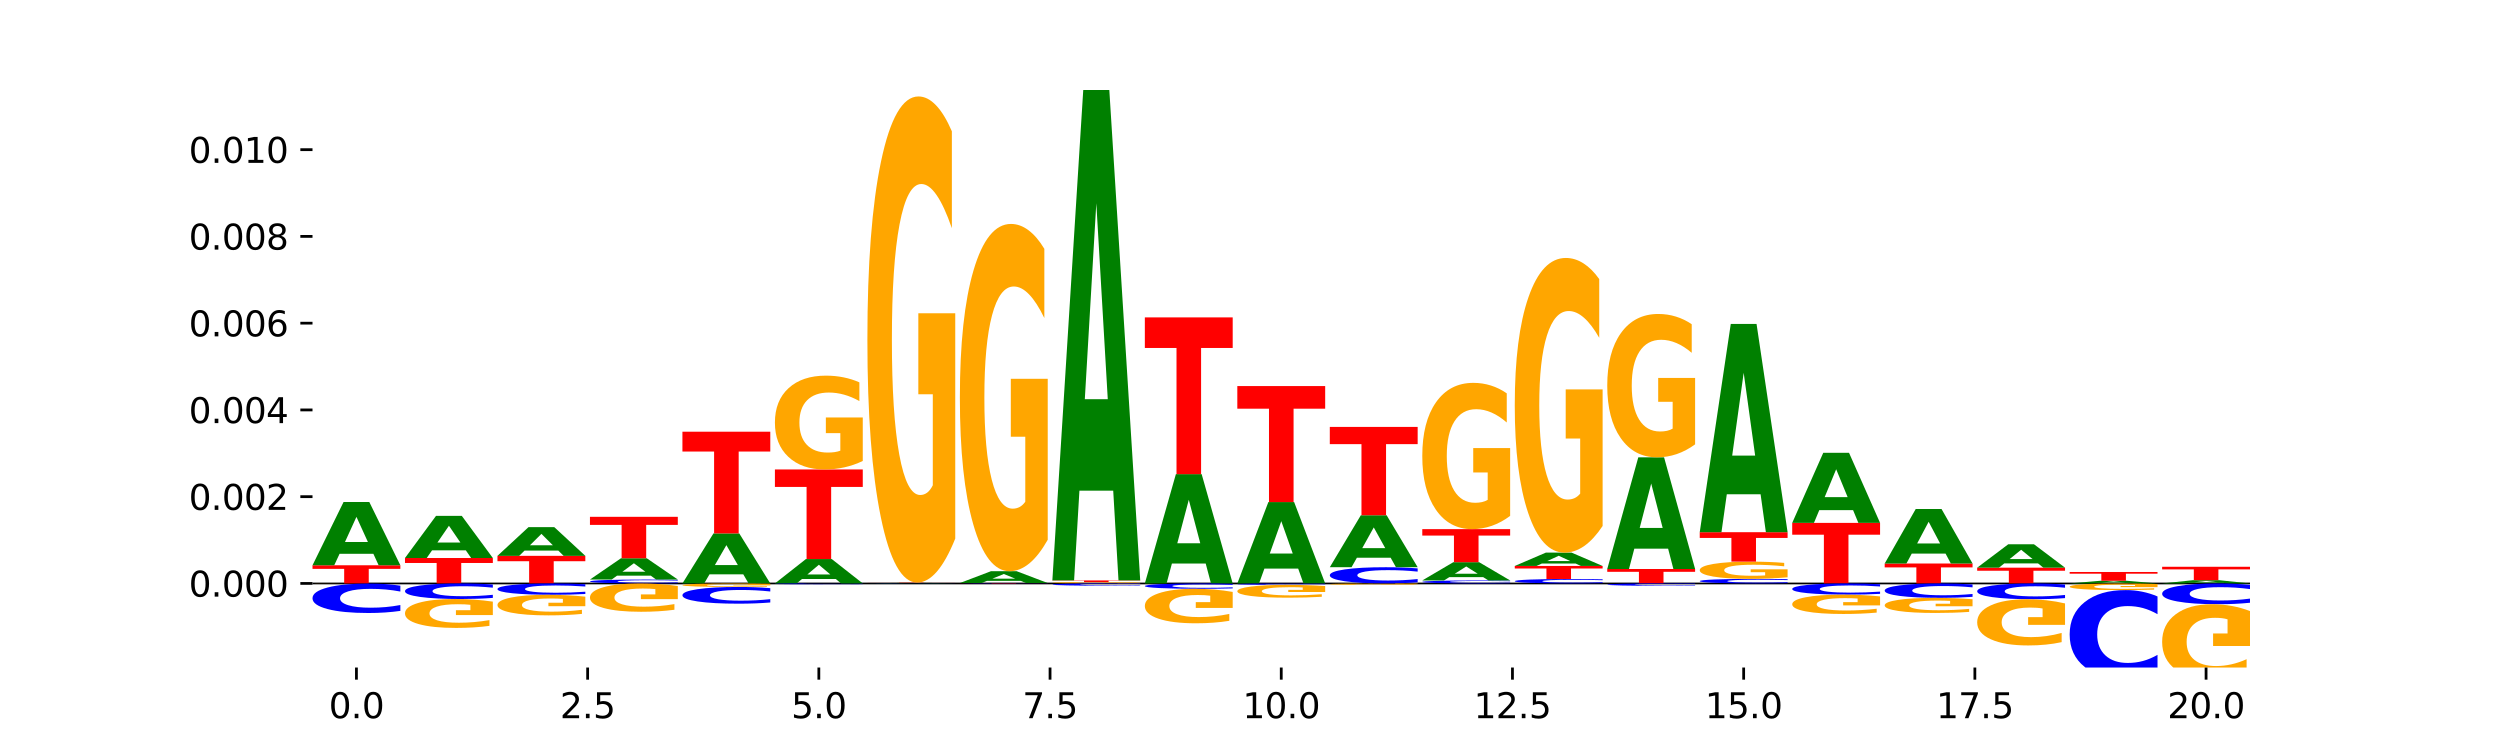 <?xml version="1.0" encoding="utf-8" standalone="no"?>
<!DOCTYPE svg PUBLIC "-//W3C//DTD SVG 1.1//EN"
  "http://www.w3.org/Graphics/SVG/1.1/DTD/svg11.dtd">
<svg xmlns:xlink="http://www.w3.org/1999/xlink" width="720pt" height="216pt" viewBox="0 0 720 216" xmlns="http://www.w3.org/2000/svg" version="1.1">
 <defs>
  <style type="text/css">*{stroke-linejoin: round; stroke-linecap: butt}</style>
 </defs>
 <g id="figure_1">
  <g id="patch_1">
   <path d="M 0 216 
L 720 216 
L 720 0 
L 0 0 
z
" style="fill: #ffffff"/>
  </g>
  <g id="axes_1">
   <g id="patch_2">
    <path d="M 90 192.24 
L 648 192.24 
L 648 25.92 
L 90 25.92 
z
" style="fill: #ffffff"/>
   </g>
   <g id="line2d_1">
    <path d="M 90 168.03 
L 648 168.03 
" clip-path="url(#pe61d1f0b4f)" style="fill: none; stroke: #000000; stroke-width: 0.5; stroke-linecap: square"/>
   </g>
   <g id="patch_3">
    <path d="M 90 162.806 
L 115.303 162.806 
L 115.303 163.825 
L 106.2 163.825 
L 106.2 168.03 
L 99.121 168.03 
L 99.121 163.825 
L 90 163.825 
L 90 162.806 
z
" clip-path="url(#pe61d1f0b4f)" style="fill: #ff0000"/>
   </g>
   <g id="patch_4">
    <path d="M 107.527 159.487 
L 97.796 159.487 
L 96.26 162.806 
L 90 162.806 
L 98.94 144.584 
L 106.363 144.584 
L 115.303 162.806 
L 109.048 162.806 
L 107.527 159.487 
z
M 99.348 156.105 
L 105.96 156.105 
L 102.659 148.857 
L 99.348 156.105 
z
" clip-path="url(#pe61d1f0b4f)" style="fill: #008000"/>
   </g>
   <g id="patch_5">
    <path d="M 116.635 160.709 
L 141.938 160.709 
L 141.938 162.137 
L 132.835 162.137 
L 132.835 168.03 
L 125.756 168.03 
L 125.756 162.137 
L 116.635 162.137 
L 116.635 160.709 
z
" clip-path="url(#pe61d1f0b4f)" style="fill: #ff0000"/>
   </g>
   <g id="patch_6">
    <path d="M 134.162 158.498 
L 124.431 158.498 
L 122.895 160.709 
L 116.635 160.709 
L 125.574 148.571 
L 132.998 148.571 
L 141.938 160.709 
L 135.683 160.709 
L 134.162 158.498 
z
M 125.983 156.245 
L 132.595 156.245 
L 129.294 151.417 
L 125.983 156.245 
z
" clip-path="url(#pe61d1f0b4f)" style="fill: #008000"/>
   </g>
   <g id="patch_7">
    <path d="M 143.27 160.082 
L 168.573 160.082 
L 168.573 161.632 
L 159.47 161.632 
L 159.47 168.03 
L 152.391 168.03 
L 152.391 161.632 
L 143.27 161.632 
L 143.27 160.082 
z
" clip-path="url(#pe61d1f0b4f)" style="fill: #ff0000"/>
   </g>
   <g id="patch_8">
    <path d="M 160.797 158.576 
L 151.066 158.576 
L 149.53 160.082 
L 143.27 160.082 
L 152.209 151.815 
L 159.633 151.815 
L 168.573 160.082 
L 162.318 160.082 
L 160.797 158.576 
z
M 152.618 157.042 
L 159.23 157.042 
L 155.929 153.753 
L 152.618 157.042 
z
" clip-path="url(#pe61d1f0b4f)" style="fill: #008000"/>
   </g>
   <g id="patch_9">
    <path d="M 195.208 167.95 
Q 193.091 167.99 190.802 168.01 
Q 188.514 168.03 186.021 168.03 
Q 178.588 168.03 174.246 167.879 
Q 169.905 167.728 169.905 167.47 
Q 169.905 167.21 174.246 167.059 
Q 178.588 166.908 186.021 166.908 
Q 188.514 166.908 190.802 166.929 
Q 193.091 166.949 195.208 166.989 
L 195.208 167.212 
Q 193.072 167.16 191 167.135 
Q 188.928 167.11 186.639 167.11 
Q 182.534 167.11 180.181 167.206 
Q 177.835 167.302 177.835 167.47 
Q 177.835 167.637 180.181 167.733 
Q 182.534 167.828 186.639 167.828 
Q 188.928 167.828 191 167.803 
Q 193.072 167.779 195.208 167.726 
L 195.208 167.95 
z
" clip-path="url(#pe61d1f0b4f)" style="fill: #0000ff"/>
   </g>
   <g id="patch_10">
    <path d="M 187.432 165.792 
L 177.701 165.792 
L 176.164 166.908 
L 169.905 166.908 
L 178.844 160.781 
L 186.268 160.781 
L 195.208 166.908 
L 188.953 166.908 
L 187.432 165.792 
z
M 179.253 164.655 
L 185.864 164.655 
L 182.564 162.218 
L 179.253 164.655 
z
" clip-path="url(#pe61d1f0b4f)" style="fill: #008000"/>
   </g>
   <g id="patch_11">
    <path d="M 169.905 148.843 
L 195.208 148.843 
L 195.208 151.171 
L 186.104 151.171 
L 186.104 160.781 
L 179.025 160.781 
L 179.025 151.171 
L 169.905 151.171 
L 169.905 148.843 
z
" clip-path="url(#pe61d1f0b4f)" style="fill: #ff0000"/>
   </g>
   <g id="patch_12">
    <path d="M 214.067 165.406 
L 204.336 165.406 
L 202.799 168.03 
L 196.539 168.03 
L 205.479 153.623 
L 212.903 153.623 
L 221.842 168.03 
L 215.588 168.03 
L 214.067 165.406 
z
M 205.888 162.732 
L 212.499 162.732 
L 209.199 157.001 
L 205.888 162.732 
z
" clip-path="url(#pe61d1f0b4f)" style="fill: #008000"/>
   </g>
   <g id="patch_13">
    <path d="M 196.539 124.332 
L 221.842 124.332 
L 221.842 130.044 
L 212.739 130.044 
L 212.739 153.623 
L 205.66 153.623 
L 205.66 130.044 
L 196.539 130.044 
L 196.539 124.332 
z
" clip-path="url(#pe61d1f0b4f)" style="fill: #ff0000"/>
   </g>
   <g id="patch_14">
    <path d="M 240.702 166.75 
L 230.971 166.75 
L 229.434 168.03 
L 223.174 168.03 
L 232.114 161.002 
L 239.538 161.002 
L 248.477 168.03 
L 242.223 168.03 
L 240.702 166.75 
z
M 232.523 165.445 
L 239.134 165.445 
L 235.834 162.65 
L 232.523 165.445 
z
" clip-path="url(#pe61d1f0b4f)" style="fill: #008000"/>
   </g>
   <g id="patch_15">
    <path d="M 223.174 135.204 
L 248.477 135.204 
L 248.477 140.236 
L 239.374 140.236 
L 239.374 161.002 
L 232.295 161.002 
L 232.295 140.236 
L 223.174 140.236 
L 223.174 135.204 
z
" clip-path="url(#pe61d1f0b4f)" style="fill: #ff0000"/>
   </g>
   <g id="patch_16">
    <path d="M 248.477 132.76 
Q 245.925 133.982 243.181 134.596 
Q 240.436 135.204 237.51 135.204 
Q 230.898 135.204 227.036 131.565 
Q 223.174 127.926 223.174 121.703 
Q 223.174 115.407 227.104 111.796 
Q 231.04 108.185 237.884 108.185 
Q 240.521 108.185 242.937 108.676 
Q 245.358 109.162 247.502 110.122 
L 247.502 115.508 
Q 245.29 114.274 243.101 113.666 
Q 240.912 113.052 238.712 113.052 
Q 234.641 113.052 232.435 115.296 
Q 230.229 117.534 230.229 121.703 
Q 230.229 125.833 232.355 128.088 
Q 234.482 130.338 238.395 130.338 
Q 239.461 130.338 240.374 130.209 
Q 241.287 130.075 242.013 129.796 
L 242.013 124.739 
L 237.845 124.739 
L 237.845 120.235 
L 248.477 120.235 
L 248.477 132.76 
z
" clip-path="url(#pe61d1f0b4f)" style="fill: #ffa600"/>
   </g>
   <g id="patch_17">
    <path d="M 275.112 168.025 
Q 272.996 168.028 270.707 168.029 
Q 268.418 168.03 265.926 168.03 
Q 258.492 168.03 254.151 168.021 
Q 249.809 168.011 249.809 167.995 
Q 249.809 167.979 254.151 167.969 
Q 258.492 167.96 265.926 167.96 
Q 268.418 167.96 270.707 167.961 
Q 272.996 167.962 275.112 167.965 
L 275.112 167.979 
Q 272.976 167.976 270.905 167.974 
Q 268.833 167.972 266.544 167.972 
Q 262.438 167.972 260.086 167.978 
Q 257.74 167.984 257.74 167.995 
Q 257.74 168.005 260.086 168.011 
Q 262.438 168.017 266.544 168.017 
Q 268.833 168.017 270.905 168.016 
Q 272.976 168.014 275.112 168.011 
L 275.112 168.025 
z
" clip-path="url(#pe61d1f0b4f)" style="fill: #0000ff"/>
   </g>
   <g id="patch_18">
    <path d="M 267.337 167.944 
L 257.605 167.944 
L 256.069 167.96 
L 249.809 167.96 
L 258.749 167.871 
L 266.173 167.871 
L 275.112 167.96 
L 268.858 167.96 
L 267.337 167.944 
z
M 259.157 167.927 
L 265.769 167.927 
L 262.468 167.892 
L 259.157 167.927 
z
" clip-path="url(#pe61d1f0b4f)" style="fill: #008000"/>
   </g>
   <g id="patch_19">
    <path d="M 249.809 167.779 
L 275.112 167.779 
L 275.112 167.797 
L 266.009 167.797 
L 266.009 167.871 
L 258.93 167.871 
L 258.93 167.797 
L 249.809 167.797 
L 249.809 167.779 
z
" clip-path="url(#pe61d1f0b4f)" style="fill: #ff0000"/>
   </g>
   <g id="patch_20">
    <path d="M 275.112 155.112 
Q 272.56 161.446 269.816 164.627 
Q 267.071 167.779 264.145 167.779 
Q 257.533 167.779 253.671 148.923 
Q 249.809 130.068 249.809 97.822 
Q 249.809 65.2 253.739 46.489 
Q 257.674 27.778 264.519 27.778 
Q 267.156 27.778 269.572 30.323 
Q 271.993 32.839 274.137 37.813 
L 274.137 65.721 
Q 271.925 59.33 269.736 56.177 
Q 267.547 52.996 265.347 52.996 
Q 261.275 52.996 259.069 64.622 
Q 256.864 76.219 256.864 97.822 
Q 256.864 119.223 258.99 130.906 
Q 261.117 142.561 265.029 142.561 
Q 266.096 142.561 267.009 141.896 
Q 267.922 141.202 268.647 139.756 
L 268.647 113.554 
L 264.479 113.554 
L 264.479 90.216 
L 275.112 90.216 
L 275.112 155.112 
z
" clip-path="url(#pe61d1f0b4f)" style="fill: #ffa600"/>
   </g>
   <g id="patch_21">
    <path d="M 276.444 167.913 
L 301.747 167.913 
L 301.747 167.936 
L 292.644 167.936 
L 292.644 168.03 
L 285.565 168.03 
L 285.565 167.936 
L 276.444 167.936 
L 276.444 167.913 
z
" clip-path="url(#pe61d1f0b4f)" style="fill: #ff0000"/>
   </g>
   <g id="patch_22">
    <path d="M 293.971 167.293 
L 284.24 167.293 
L 282.704 167.913 
L 276.444 167.913 
L 285.384 164.511 
L 292.807 164.511 
L 301.747 167.913 
L 295.492 167.913 
L 293.971 167.293 
z
M 285.792 166.662 
L 292.404 166.662 
L 289.103 165.309 
L 285.792 166.662 
z
" clip-path="url(#pe61d1f0b4f)" style="fill: #008000"/>
   </g>
   <g id="patch_23">
    <path d="M 301.747 155.462 
Q 299.195 159.986 296.45 162.259 
Q 293.706 164.511 290.78 164.511 
Q 284.168 164.511 280.306 151.04 
Q 276.444 137.57 276.444 114.533 
Q 276.444 91.228 280.374 77.861 
Q 284.309 64.494 291.154 64.494 
Q 293.791 64.494 296.207 66.312 
Q 298.628 68.109 300.772 71.663 
L 300.772 91.6 
Q 298.56 87.034 296.371 84.782 
Q 294.182 82.51 291.982 82.51 
Q 287.91 82.51 285.704 90.815 
Q 283.498 99.1 283.498 114.533 
Q 283.498 129.822 285.625 138.169 
Q 287.751 146.495 291.664 146.495 
Q 292.73 146.495 293.643 146.02 
Q 294.556 145.524 295.282 144.491 
L 295.282 125.772 
L 291.114 125.772 
L 291.114 109.1 
L 301.747 109.1 
L 301.747 155.462 
z
" clip-path="url(#pe61d1f0b4f)" style="fill: #ffa600"/>
   </g>
   <g id="patch_24">
    <path d="M 328.382 167.994 
Q 325.83 168.012 323.085 168.021 
Q 320.341 168.03 317.415 168.03 
Q 310.802 168.03 306.941 167.977 
Q 303.079 167.924 303.079 167.833 
Q 303.079 167.74 307.009 167.688 
Q 310.944 167.635 317.789 167.635 
Q 320.426 167.635 322.841 167.642 
Q 325.263 167.649 327.406 167.663 
L 327.406 167.742 
Q 325.195 167.724 323.006 167.715 
Q 320.817 167.706 318.617 167.706 
Q 314.545 167.706 312.339 167.739 
Q 310.133 167.772 310.133 167.833 
Q 310.133 167.893 312.26 167.926 
Q 314.386 167.959 318.299 167.959 
Q 319.365 167.959 320.278 167.957 
Q 321.191 167.955 321.917 167.951 
L 321.917 167.877 
L 317.749 167.877 
L 317.749 167.811 
L 328.382 167.811 
L 328.382 167.994 
z
" clip-path="url(#pe61d1f0b4f)" style="fill: #ffa600"/>
   </g>
   <g id="patch_25">
    <path d="M 303.079 167.164 
L 328.382 167.164 
L 328.382 167.255 
L 319.279 167.255 
L 319.279 167.635 
L 312.2 167.635 
L 312.2 167.255 
L 303.079 167.255 
L 303.079 167.164 
z
" clip-path="url(#pe61d1f0b4f)" style="fill: #ff0000"/>
   </g>
   <g id="patch_26">
    <path d="M 320.606 141.314 
L 310.875 141.314 
L 309.339 167.164 
L 303.079 167.164 
L 312.018 25.262 
L 319.442 25.262 
L 328.382 167.164 
L 322.127 167.164 
L 320.606 141.314 
z
M 312.427 114.977 
L 319.039 114.977 
L 315.738 58.533 
L 312.427 114.977 
z
" clip-path="url(#pe61d1f0b4f)" style="fill: #008000"/>
   </g>
   <g id="patch_27">
    <path d="M 347.241 162.297 
L 337.51 162.297 
L 335.973 168.03 
L 329.714 168.03 
L 338.653 136.558 
L 346.077 136.558 
L 355.017 168.03 
L 348.762 168.03 
L 347.241 162.297 
z
M 339.062 156.456 
L 345.674 156.456 
L 342.373 143.937 
L 339.062 156.456 
z
" clip-path="url(#pe61d1f0b4f)" style="fill: #008000"/>
   </g>
   <g id="patch_28">
    <path d="M 329.714 91.41 
L 355.017 91.41 
L 355.017 100.215 
L 345.913 100.215 
L 345.913 136.558 
L 338.834 136.558 
L 338.834 100.215 
L 329.714 100.215 
L 329.714 91.41 
z
" clip-path="url(#pe61d1f0b4f)" style="fill: #ff0000"/>
   </g>
   <g id="patch_29">
    <path d="M 373.876 163.762 
L 364.145 163.762 
L 362.608 168.03 
L 356.348 168.03 
L 365.288 144.6 
L 372.712 144.6 
L 381.652 168.03 
L 375.397 168.03 
L 373.876 163.762 
z
M 365.697 159.413 
L 372.308 159.413 
L 369.008 150.094 
L 365.697 159.413 
z
" clip-path="url(#pe61d1f0b4f)" style="fill: #008000"/>
   </g>
   <g id="patch_30">
    <path d="M 356.348 111.187 
L 381.652 111.187 
L 381.652 117.704 
L 372.548 117.704 
L 372.548 144.6 
L 365.469 144.6 
L 365.469 117.704 
L 356.348 117.704 
L 356.348 111.187 
z
" clip-path="url(#pe61d1f0b4f)" style="fill: #ff0000"/>
   </g>
   <g id="patch_31">
    <path d="M 408.286 167.695 
Q 406.17 167.861 403.881 167.945 
Q 401.592 168.03 399.1 168.03 
Q 391.666 168.03 387.325 167.401 
Q 382.983 166.772 382.983 165.696 
Q 382.983 164.617 387.325 163.989 
Q 391.666 163.36 399.1 163.36 
Q 401.592 163.36 403.881 163.445 
Q 406.17 163.528 408.286 163.694 
L 408.286 164.625 
Q 406.151 164.405 404.079 164.303 
Q 402.007 164.201 399.718 164.201 
Q 395.613 164.201 393.26 164.599 
Q 390.914 164.997 390.914 165.696 
Q 390.914 166.393 393.26 166.791 
Q 395.613 167.189 399.718 167.189 
Q 402.007 167.189 404.079 167.087 
Q 406.151 166.983 408.286 166.763 
L 408.286 167.695 
z
" clip-path="url(#pe61d1f0b4f)" style="fill: #0000ff"/>
   </g>
   <g id="patch_32">
    <path d="M 400.511 160.632 
L 390.78 160.632 
L 389.243 163.36 
L 382.983 163.36 
L 391.923 148.387 
L 399.347 148.387 
L 408.286 163.36 
L 402.032 163.36 
L 400.511 160.632 
z
M 392.332 157.853 
L 398.943 157.853 
L 395.643 151.898 
L 392.332 157.853 
z
" clip-path="url(#pe61d1f0b4f)" style="fill: #008000"/>
   </g>
   <g id="patch_33">
    <path d="M 382.983 122.951 
L 408.286 122.951 
L 408.286 127.912 
L 399.183 127.912 
L 399.183 148.387 
L 392.104 148.387 
L 392.104 127.912 
L 382.983 127.912 
L 382.983 122.951 
z
" clip-path="url(#pe61d1f0b4f)" style="fill: #ff0000"/>
   </g>
   <g id="patch_34">
    <path d="M 434.921 167.968 
Q 432.805 167.999 430.516 168.014 
Q 428.227 168.03 425.735 168.03 
Q 418.301 168.03 413.96 167.914 
Q 409.618 167.798 409.618 167.6 
Q 409.618 167.401 413.96 167.285 
Q 418.301 167.169 425.735 167.169 
Q 428.227 167.169 430.516 167.185 
Q 432.805 167.2 434.921 167.231 
L 434.921 167.403 
Q 432.786 167.362 430.714 167.343 
Q 428.642 167.324 426.353 167.324 
Q 422.247 167.324 419.895 167.398 
Q 417.549 167.471 417.549 167.6 
Q 417.549 167.728 419.895 167.802 
Q 422.247 167.875 426.353 167.875 
Q 428.642 167.875 430.714 167.856 
Q 432.786 167.837 434.921 167.797 
L 434.921 167.968 
z
" clip-path="url(#pe61d1f0b4f)" style="fill: #0000ff"/>
   </g>
   <g id="patch_35">
    <path d="M 427.146 166.211 
L 417.414 166.211 
L 415.878 167.169 
L 409.618 167.169 
L 418.558 161.91 
L 425.982 161.91 
L 434.921 167.169 
L 428.667 167.169 
L 427.146 166.211 
z
M 418.966 165.235 
L 425.578 165.235 
L 422.277 163.143 
L 418.966 165.235 
z
" clip-path="url(#pe61d1f0b4f)" style="fill: #008000"/>
   </g>
   <g id="patch_36">
    <path d="M 409.618 152.391 
L 434.921 152.391 
L 434.921 154.247 
L 425.818 154.247 
L 425.818 161.91 
L 418.739 161.91 
L 418.739 154.247 
L 409.618 154.247 
L 409.618 152.391 
z
" clip-path="url(#pe61d1f0b4f)" style="fill: #ff0000"/>
   </g>
   <g id="patch_37">
    <path d="M 434.921 148.579 
Q 432.369 150.485 429.625 151.442 
Q 426.88 152.391 423.954 152.391 
Q 417.342 152.391 413.48 146.717 
Q 409.618 141.043 409.618 131.34 
Q 409.618 121.524 413.548 115.893 
Q 417.484 110.263 424.328 110.263 
Q 426.965 110.263 429.381 111.028 
Q 431.802 111.786 433.946 113.282 
L 433.946 121.68 
Q 431.734 119.757 429.545 118.808 
Q 427.356 117.851 425.156 117.851 
Q 421.084 117.851 418.879 121.349 
Q 416.673 124.839 416.673 131.34 
Q 416.673 137.78 418.799 141.295 
Q 420.926 144.802 424.839 144.802 
Q 425.905 144.802 426.818 144.602 
Q 427.731 144.393 428.457 143.958 
L 428.457 136.074 
L 424.288 136.074 
L 424.288 129.051 
L 434.921 129.051 
L 434.921 148.579 
z
" clip-path="url(#pe61d1f0b4f)" style="fill: #ffa600"/>
   </g>
   <g id="patch_38">
    <path d="M 461.556 167.938 
Q 459.44 167.984 457.151 168.007 
Q 454.862 168.03 452.369 168.03 
Q 444.936 168.03 440.594 167.857 
Q 436.253 167.685 436.253 167.389 
Q 436.253 167.093 440.594 166.92 
Q 444.936 166.747 452.369 166.747 
Q 454.862 166.747 457.151 166.771 
Q 459.44 166.794 461.556 166.839 
L 461.556 167.095 
Q 459.42 167.035 457.348 167.007 
Q 455.277 166.978 452.988 166.978 
Q 448.882 166.978 446.53 167.088 
Q 444.184 167.197 444.184 167.389 
Q 444.184 167.58 446.53 167.69 
Q 448.882 167.799 452.988 167.799 
Q 455.277 167.799 457.348 167.771 
Q 459.42 167.743 461.556 167.682 
L 461.556 167.938 
z
" clip-path="url(#pe61d1f0b4f)" style="fill: #0000ff"/>
   </g>
   <g id="patch_39">
    <path d="M 436.253 162.997 
L 461.556 162.997 
L 461.556 163.729 
L 452.453 163.729 
L 452.453 166.747 
L 445.374 166.747 
L 445.374 163.729 
L 436.253 163.729 
L 436.253 162.997 
z
" clip-path="url(#pe61d1f0b4f)" style="fill: #ff0000"/>
   </g>
   <g id="patch_40">
    <path d="M 453.78 162.298 
L 444.049 162.298 
L 442.513 162.997 
L 436.253 162.997 
L 445.193 159.158 
L 452.616 159.158 
L 461.556 162.997 
L 455.301 162.997 
L 453.78 162.298 
z
M 445.601 161.585 
L 452.213 161.585 
L 448.912 160.058 
L 445.601 161.585 
z
" clip-path="url(#pe61d1f0b4f)" style="fill: #008000"/>
   </g>
   <g id="patch_41">
    <path d="M 461.556 151.48 
Q 459.004 155.319 456.26 157.247 
Q 453.515 159.158 450.589 159.158 
Q 443.977 159.158 440.115 147.728 
Q 436.253 136.298 436.253 116.751 
Q 436.253 96.976 440.183 85.634 
Q 444.118 74.291 450.963 74.291 
Q 453.6 74.291 456.016 75.834 
Q 458.437 77.359 460.581 80.374 
L 460.581 97.292 
Q 458.369 93.417 456.18 91.507 
Q 453.991 89.578 451.791 89.578 
Q 447.719 89.578 445.513 96.626 
Q 443.307 103.655 443.307 116.751 
Q 443.307 129.724 445.434 136.806 
Q 447.561 143.871 451.473 143.871 
Q 452.54 143.871 453.453 143.468 
Q 454.366 143.047 455.091 142.171 
L 455.091 126.288 
L 450.923 126.288 
L 450.923 112.14 
L 461.556 112.14 
L 461.556 151.48 
z
" clip-path="url(#pe61d1f0b4f)" style="fill: #ffa600"/>
   </g>
   <g id="patch_42">
    <path d="M 462.888 163.873 
L 488.191 163.873 
L 488.191 164.684 
L 479.088 164.684 
L 479.088 168.03 
L 472.009 168.03 
L 472.009 164.684 
L 462.888 164.684 
L 462.888 163.873 
z
" clip-path="url(#pe61d1f0b4f)" style="fill: #ff0000"/>
   </g>
   <g id="patch_43">
    <path d="M 480.415 158.014 
L 470.684 158.014 
L 469.148 163.873 
L 462.888 163.873 
L 471.827 131.709 
L 479.251 131.709 
L 488.191 163.873 
L 481.936 163.873 
L 480.415 158.014 
z
M 472.236 152.044 
L 478.848 152.044 
L 475.547 139.25 
L 472.236 152.044 
z
" clip-path="url(#pe61d1f0b4f)" style="fill: #008000"/>
   </g>
   <g id="patch_44">
    <path d="M 488.191 127.973 
Q 485.639 129.841 482.894 130.779 
Q 480.15 131.709 477.224 131.709 
Q 470.611 131.709 466.75 126.148 
Q 462.888 120.588 462.888 111.078 
Q 462.888 101.458 466.818 95.94 
Q 470.753 90.423 477.598 90.423 
Q 480.235 90.423 482.651 91.173 
Q 485.072 91.915 487.216 93.382 
L 487.216 101.612 
Q 485.004 99.727 482.815 98.798 
Q 480.626 97.859 478.426 97.859 
Q 474.354 97.859 472.148 101.288 
Q 469.942 104.708 469.942 111.078 
Q 469.942 117.39 472.069 120.835 
Q 474.195 124.272 478.108 124.272 
Q 479.174 124.272 480.087 124.076 
Q 481 123.871 481.726 123.445 
L 481.726 115.718 
L 477.558 115.718 
L 477.558 108.836 
L 488.191 108.836 
L 488.191 127.973 
z
" clip-path="url(#pe61d1f0b4f)" style="fill: #ffa600"/>
   </g>
   <g id="patch_45">
    <path d="M 514.826 167.936 
Q 512.709 167.982 510.421 168.006 
Q 508.132 168.03 505.639 168.03 
Q 498.206 168.03 493.864 167.853 
Q 489.523 167.675 489.523 167.372 
Q 489.523 167.068 493.864 166.89 
Q 498.206 166.713 505.639 166.713 
Q 508.132 166.713 510.421 166.737 
Q 512.709 166.761 514.826 166.808 
L 514.826 167.07 
Q 512.69 167.008 510.618 166.979 
Q 508.546 166.95 506.258 166.95 
Q 502.152 166.95 499.799 167.063 
Q 497.453 167.175 497.453 167.372 
Q 497.453 167.568 499.799 167.681 
Q 502.152 167.793 506.258 167.793 
Q 508.546 167.793 510.618 167.764 
Q 512.69 167.735 514.826 167.673 
L 514.826 167.936 
z
" clip-path="url(#pe61d1f0b4f)" style="fill: #0000ff"/>
   </g>
   <g id="patch_46">
    <path d="M 514.826 166.264 
Q 512.274 166.489 509.529 166.601 
Q 506.785 166.713 503.858 166.713 
Q 497.246 166.713 493.384 166.045 
Q 489.523 165.377 489.523 164.234 
Q 489.523 163.078 493.453 162.416 
Q 497.388 161.753 504.233 161.753 
Q 506.87 161.753 509.285 161.843 
Q 511.707 161.932 513.85 162.108 
L 513.85 163.097 
Q 511.639 162.87 509.45 162.759 
Q 507.261 162.646 505.061 162.646 
Q 500.989 162.646 498.783 163.058 
Q 496.577 163.469 496.577 164.234 
Q 496.577 164.993 498.704 165.407 
Q 500.83 165.82 504.743 165.82 
Q 505.809 165.82 506.722 165.796 
Q 507.635 165.771 508.361 165.72 
L 508.361 164.792 
L 504.193 164.792 
L 504.193 163.965 
L 514.826 163.965 
L 514.826 166.264 
z
" clip-path="url(#pe61d1f0b4f)" style="fill: #ffa600"/>
   </g>
   <g id="patch_47">
    <path d="M 489.523 153.273 
L 514.826 153.273 
L 514.826 154.926 
L 505.723 154.926 
L 505.723 161.753 
L 498.644 161.753 
L 498.644 154.926 
L 489.523 154.926 
L 489.523 153.273 
z
" clip-path="url(#pe61d1f0b4f)" style="fill: #ff0000"/>
   </g>
   <g id="patch_48">
    <path d="M 507.05 142.346 
L 497.319 142.346 
L 495.782 153.273 
L 489.523 153.273 
L 498.462 93.29 
L 505.886 93.29 
L 514.826 153.273 
L 508.571 153.273 
L 507.05 142.346 
z
M 498.871 131.213 
L 505.483 131.213 
L 502.182 107.354 
L 498.871 131.213 
z
" clip-path="url(#pe61d1f0b4f)" style="fill: #008000"/>
   </g>
   <g id="patch_49">
    <path d="M 516.158 150.593 
L 541.461 150.593 
L 541.461 153.994 
L 532.357 153.994 
L 532.357 168.03 
L 525.278 168.03 
L 525.278 153.994 
L 516.158 153.994 
L 516.158 150.593 
z
" clip-path="url(#pe61d1f0b4f)" style="fill: #ff0000"/>
   </g>
   <g id="patch_50">
    <path d="M 533.685 146.916 
L 523.954 146.916 
L 522.417 150.593 
L 516.158 150.593 
L 525.097 130.411 
L 532.521 130.411 
L 541.461 150.593 
L 535.206 150.593 
L 533.685 146.916 
z
M 525.506 143.17 
L 532.117 143.17 
L 528.817 135.143 
L 525.506 143.17 
z
" clip-path="url(#pe61d1f0b4f)" style="fill: #008000"/>
   </g>
   <g id="patch_51">
    <path d="M 542.792 162.291 
L 568.095 162.291 
L 568.095 163.411 
L 558.992 163.411 
L 558.992 168.03 
L 551.913 168.03 
L 551.913 163.411 
L 542.792 163.411 
L 542.792 162.291 
z
" clip-path="url(#pe61d1f0b4f)" style="fill: #ff0000"/>
   </g>
   <g id="patch_52">
    <path d="M 560.32 159.431 
L 550.589 159.431 
L 549.052 162.291 
L 542.792 162.291 
L 551.732 146.588 
L 559.156 146.588 
L 568.095 162.291 
L 561.841 162.291 
L 560.32 159.431 
z
M 552.141 156.516 
L 558.752 156.516 
L 555.452 150.27 
L 552.141 156.516 
z
" clip-path="url(#pe61d1f0b4f)" style="fill: #008000"/>
   </g>
   <g id="patch_53">
    <path d="M 569.427 163.49 
L 594.73 163.49 
L 594.73 164.375 
L 585.627 164.375 
L 585.627 168.03 
L 578.548 168.03 
L 578.548 164.375 
L 569.427 164.375 
L 569.427 163.49 
z
" clip-path="url(#pe61d1f0b4f)" style="fill: #ff0000"/>
   </g>
   <g id="patch_54">
    <path d="M 586.955 162.263 
L 577.224 162.263 
L 575.687 163.49 
L 569.427 163.49 
L 578.367 156.754 
L 585.791 156.754 
L 594.73 163.49 
L 588.476 163.49 
L 586.955 162.263 
z
M 578.776 161.013 
L 585.387 161.013 
L 582.087 158.333 
L 578.776 161.013 
z
" clip-path="url(#pe61d1f0b4f)" style="fill: #008000"/>
   </g>
   <g id="patch_55">
    <path d="M 613.59 167.888 
L 603.858 167.888 
L 602.322 168.03 
L 596.062 168.03 
L 605.002 167.252 
L 612.426 167.252 
L 621.365 168.03 
L 615.111 168.03 
L 613.59 167.888 
z
M 605.41 167.744 
L 612.022 167.744 
L 608.721 167.434 
L 605.41 167.744 
z
" clip-path="url(#pe61d1f0b4f)" style="fill: #008000"/>
   </g>
   <g id="patch_56">
    <path d="M 596.062 164.733 
L 621.365 164.733 
L 621.365 165.224 
L 612.262 165.224 
L 612.262 167.252 
L 605.183 167.252 
L 605.183 165.224 
L 596.062 165.224 
L 596.062 164.733 
z
" clip-path="url(#pe61d1f0b4f)" style="fill: #ff0000"/>
   </g>
   <g id="patch_57">
    <path d="M 640.224 167.859 
L 630.493 167.859 
L 628.957 168.03 
L 622.697 168.03 
L 631.637 167.091 
L 639.06 167.091 
L 648 168.03 
L 641.745 168.03 
L 640.224 167.859 
z
M 632.045 167.685 
L 638.657 167.685 
L 635.356 167.311 
L 632.045 167.685 
z
" clip-path="url(#pe61d1f0b4f)" style="fill: #008000"/>
   </g>
   <g id="patch_58">
    <path d="M 622.697 163.231 
L 648 163.231 
L 648 163.984 
L 638.897 163.984 
L 638.897 167.091 
L 631.818 167.091 
L 631.818 163.984 
L 622.697 163.984 
L 622.697 163.231 
z
" clip-path="url(#pe61d1f0b4f)" style="fill: #ff0000"/>
   </g>
   <g id="patch_59">
    <path d="M 115.303 168.669 
Q 113.187 168.368 110.898 168.215 
Q 108.609 168.061 106.116 168.061 
Q 98.683 168.061 94.341 169.204 
Q 90 170.347 90 172.301 
Q 90 174.263 94.341 175.404 
Q 98.683 176.547 106.116 176.547 
Q 108.609 176.547 110.898 176.392 
Q 113.187 176.24 115.303 175.938 
L 115.303 174.247 
Q 113.167 174.646 111.095 174.832 
Q 109.024 175.018 106.735 175.018 
Q 102.629 175.018 100.277 174.294 
Q 97.931 173.572 97.931 172.301 
Q 97.931 171.036 100.277 170.312 
Q 102.629 169.59 106.735 169.59 
Q 109.024 169.59 111.095 169.775 
Q 113.167 169.963 115.303 170.363 
L 115.303 168.669 
z
" clip-path="url(#pe61d1f0b4f)" style="fill: #0000ff"/>
   </g>
   <g id="patch_60">
    <path d="M 115.303 168.033 
Q 112.751 168.032 110.007 168.031 
Q 107.262 168.03 104.336 168.03 
Q 97.724 168.03 93.862 168.034 
Q 90 168.038 90 168.046 
Q 90 168.053 93.93 168.057 
Q 97.865 168.061 104.71 168.061 
Q 107.347 168.061 109.763 168.06 
Q 112.184 168.06 114.328 168.059 
L 114.328 168.053 
Q 112.116 168.054 109.927 168.055 
Q 107.738 168.055 105.538 168.055 
Q 101.466 168.055 99.26 168.053 
Q 97.054 168.05 97.054 168.046 
Q 97.054 168.041 99.181 168.038 
Q 101.308 168.036 105.22 168.036 
Q 106.287 168.036 107.2 168.036 
Q 108.113 168.036 108.838 168.036 
L 108.838 168.042 
L 104.67 168.042 
L 104.67 168.047 
L 115.303 168.047 
L 115.303 168.033 
z
" clip-path="url(#pe61d1f0b4f)" style="fill: #ffa600"/>
   </g>
   <g id="patch_61">
    <path d="M 141.938 168.352 
Q 139.821 168.192 137.533 168.112 
Q 135.244 168.03 132.751 168.03 
Q 125.318 168.03 120.976 168.634 
Q 116.635 169.239 116.635 170.272 
Q 116.635 171.309 120.976 171.912 
Q 125.318 172.517 132.751 172.517 
Q 135.244 172.517 137.533 172.435 
Q 139.821 172.355 141.938 172.195 
L 141.938 171.301 
Q 139.802 171.512 137.73 171.61 
Q 135.658 171.709 133.37 171.709 
Q 129.264 171.709 126.912 171.326 
Q 124.566 170.944 124.566 170.272 
Q 124.566 169.603 126.912 169.22 
Q 129.264 168.838 133.37 168.838 
Q 135.658 168.838 137.73 168.937 
Q 139.802 169.036 141.938 169.247 
L 141.938 168.352 
z
" clip-path="url(#pe61d1f0b4f)" style="fill: #0000ff"/>
   </g>
   <g id="patch_62">
    <path d="M 141.938 173.27 
Q 139.386 172.893 136.641 172.704 
Q 133.897 172.517 130.971 172.517 
Q 124.358 172.517 120.497 173.638 
Q 116.635 174.76 116.635 176.678 
Q 116.635 178.618 120.565 179.731 
Q 124.5 180.844 131.345 180.844 
Q 133.982 180.844 136.398 180.693 
Q 138.819 180.543 140.963 180.247 
L 140.963 178.587 
Q 138.751 178.967 136.562 179.155 
Q 134.373 179.344 132.173 179.344 
Q 128.101 179.344 125.895 178.653 
Q 123.689 177.963 123.689 176.678 
Q 123.689 175.405 125.816 174.71 
Q 127.942 174.017 131.855 174.017 
Q 132.921 174.017 133.834 174.056 
Q 134.747 174.098 135.473 174.184 
L 135.473 175.742 
L 131.305 175.742 
L 131.305 177.13 
L 141.938 177.13 
L 141.938 173.27 
z
" clip-path="url(#pe61d1f0b4f)" style="fill: #ffa600"/>
   </g>
   <g id="patch_63">
    <path d="M 168.573 168.265 
Q 166.456 168.148 164.168 168.09 
Q 161.879 168.03 159.386 168.03 
Q 151.953 168.03 147.611 168.471 
Q 143.27 168.911 143.27 169.665 
Q 143.27 170.421 147.611 170.861 
Q 151.953 171.302 159.386 171.302 
Q 161.879 171.302 164.168 171.242 
Q 166.456 171.183 168.573 171.067 
L 168.573 170.415 
Q 166.437 170.569 164.365 170.641 
Q 162.293 170.712 160.005 170.712 
Q 155.899 170.712 153.546 170.433 
Q 151.2 170.155 151.2 169.665 
Q 151.2 169.177 153.546 168.898 
Q 155.899 168.619 160.005 168.619 
Q 162.293 168.619 164.365 168.691 
Q 166.437 168.763 168.573 168.917 
L 168.573 168.265 
z
" clip-path="url(#pe61d1f0b4f)" style="fill: #0000ff"/>
   </g>
   <g id="patch_64">
    <path d="M 168.573 171.838 
Q 166.021 171.57 163.276 171.435 
Q 160.532 171.302 157.605 171.302 
Q 150.993 171.302 147.132 172.1 
Q 143.27 172.898 143.27 174.263 
Q 143.27 175.644 147.2 176.436 
Q 151.135 177.228 157.98 177.228 
Q 160.617 177.228 163.032 177.12 
Q 165.454 177.014 167.597 176.803 
L 167.597 175.622 
Q 165.386 175.892 163.197 176.026 
Q 161.008 176.161 158.808 176.161 
Q 154.736 176.161 152.53 175.668 
Q 150.324 175.178 150.324 174.263 
Q 150.324 173.357 152.451 172.862 
Q 154.577 172.369 158.49 172.369 
Q 159.556 172.369 160.469 172.397 
Q 161.382 172.427 162.108 172.488 
L 162.108 173.597 
L 157.94 173.597 
L 157.94 174.585 
L 168.573 174.585 
L 168.573 171.838 
z
" clip-path="url(#pe61d1f0b4f)" style="fill: #ffa600"/>
   </g>
   <g id="patch_65">
    <path d="M 195.208 168.769 
Q 192.656 168.399 189.911 168.214 
Q 187.166 168.03 184.24 168.03 
Q 177.628 168.03 173.766 169.13 
Q 169.905 170.229 169.905 172.109 
Q 169.905 174.011 173.834 175.102 
Q 177.77 176.193 184.615 176.193 
Q 187.252 176.193 189.667 176.045 
Q 192.089 175.898 194.232 175.608 
L 194.232 173.981 
Q 192.021 174.354 189.832 174.537 
Q 187.643 174.723 185.443 174.723 
Q 181.371 174.723 179.165 174.045 
Q 176.959 173.369 176.959 172.109 
Q 176.959 170.861 179.086 170.18 
Q 181.212 169.501 185.125 169.501 
Q 186.191 169.501 187.104 169.539 
Q 188.017 169.58 188.743 169.664 
L 188.743 171.192 
L 184.575 171.192 
L 184.575 172.553 
L 195.208 172.553 
L 195.208 168.769 
z
" clip-path="url(#pe61d1f0b4f)" style="fill: #ffa600"/>
   </g>
   <g id="patch_66">
    <path d="M 221.842 169.389 
Q 219.726 169.217 217.437 169.131 
Q 215.149 169.043 212.656 169.043 
Q 205.222 169.043 200.881 169.692 
Q 196.539 170.341 196.539 171.451 
Q 196.539 172.565 200.881 173.213 
Q 205.222 173.862 212.656 173.862 
Q 215.149 173.862 217.437 173.774 
Q 219.726 173.687 221.842 173.516 
L 221.842 172.556 
Q 219.707 172.783 217.635 172.888 
Q 215.563 172.994 213.274 172.994 
Q 209.169 172.994 206.816 172.583 
Q 204.47 172.173 204.47 171.451 
Q 204.47 170.732 206.816 170.321 
Q 209.169 169.911 213.274 169.911 
Q 215.563 169.911 217.635 170.017 
Q 219.707 170.123 221.842 170.35 
L 221.842 169.389 
z
" clip-path="url(#pe61d1f0b4f)" style="fill: #0000ff"/>
   </g>
   <g id="patch_67">
    <path d="M 221.842 168.122 
Q 219.291 168.076 216.546 168.053 
Q 213.801 168.03 210.875 168.03 
Q 204.263 168.03 200.401 168.167 
Q 196.539 168.303 196.539 168.536 
Q 196.539 168.772 200.469 168.908 
Q 204.405 169.043 211.249 169.043 
Q 213.886 169.043 216.302 169.025 
Q 218.724 169.007 220.867 168.971 
L 220.867 168.769 
Q 218.655 168.815 216.467 168.838 
Q 214.278 168.861 212.077 168.861 
Q 208.006 168.861 205.8 168.777 
Q 203.594 168.693 203.594 168.536 
Q 203.594 168.381 205.72 168.297 
Q 207.847 168.213 211.76 168.213 
Q 212.826 168.213 213.739 168.217 
Q 214.652 168.222 215.378 168.233 
L 215.378 168.422 
L 211.21 168.422 
L 211.21 168.591 
L 221.842 168.591 
L 221.842 168.122 
z
" clip-path="url(#pe61d1f0b4f)" style="fill: #ffa600"/>
   </g>
   <g id="patch_68">
    <path d="M 248.477 168.048 
Q 246.361 168.039 244.072 168.035 
Q 241.783 168.03 239.291 168.03 
Q 231.857 168.03 227.516 168.063 
Q 223.174 168.096 223.174 168.152 
Q 223.174 168.208 227.516 168.241 
Q 231.857 168.273 239.291 168.273 
Q 241.783 168.273 244.072 168.269 
Q 246.361 168.265 248.477 168.256 
L 248.477 168.208 
Q 246.342 168.219 244.27 168.224 
Q 242.198 168.23 239.909 168.23 
Q 235.803 168.23 233.451 168.209 
Q 231.105 168.188 231.105 168.152 
Q 231.105 168.115 233.451 168.095 
Q 235.803 168.074 239.909 168.074 
Q 242.198 168.074 244.27 168.079 
Q 246.342 168.085 248.477 168.096 
L 248.477 168.048 
z
" clip-path="url(#pe61d1f0b4f)" style="fill: #0000ff"/>
   </g>
   <g id="patch_69">
    <path d="M 301.747 168.037 
Q 299.63 168.034 297.342 168.032 
Q 295.053 168.03 292.56 168.03 
Q 285.127 168.03 280.785 168.043 
Q 276.444 168.057 276.444 168.079 
Q 276.444 168.102 280.785 168.115 
Q 285.127 168.129 292.56 168.129 
Q 295.053 168.129 297.342 168.127 
Q 299.63 168.125 301.747 168.122 
L 301.747 168.102 
Q 299.611 168.107 297.539 168.109 
Q 295.467 168.111 293.179 168.111 
Q 289.073 168.111 286.721 168.102 
Q 284.375 168.094 284.375 168.079 
Q 284.375 168.065 286.721 168.056 
Q 289.073 168.048 293.179 168.048 
Q 295.467 168.048 297.539 168.05 
Q 299.611 168.052 301.747 168.057 
L 301.747 168.037 
z
" clip-path="url(#pe61d1f0b4f)" style="fill: #0000ff"/>
   </g>
   <g id="patch_70">
    <path d="M 328.382 168.077 
Q 326.265 168.054 323.977 168.042 
Q 321.688 168.03 319.195 168.03 
Q 311.762 168.03 307.42 168.119 
Q 303.079 168.207 303.079 168.359 
Q 303.079 168.511 307.42 168.599 
Q 311.762 168.688 319.195 168.688 
Q 321.688 168.688 323.977 168.676 
Q 326.265 168.664 328.382 168.641 
L 328.382 168.51 
Q 326.246 168.541 324.174 168.555 
Q 322.102 168.569 319.814 168.569 
Q 315.708 168.569 313.356 168.513 
Q 311.009 168.457 311.009 168.359 
Q 311.009 168.261 313.356 168.205 
Q 315.708 168.149 319.814 168.149 
Q 322.102 168.149 324.174 168.163 
Q 326.246 168.178 328.382 168.209 
L 328.382 168.077 
z
" clip-path="url(#pe61d1f0b4f)" style="fill: #0000ff"/>
   </g>
   <g id="patch_71">
    <path d="M 355.017 168.141 
Q 352.9 168.086 350.611 168.058 
Q 348.323 168.03 345.83 168.03 
Q 338.397 168.03 334.055 168.238 
Q 329.714 168.445 329.714 168.8 
Q 329.714 169.157 334.055 169.364 
Q 338.397 169.572 345.83 169.572 
Q 348.323 169.572 350.611 169.544 
Q 352.9 169.516 355.017 169.461 
L 355.017 169.154 
Q 352.881 169.226 350.809 169.26 
Q 348.737 169.294 346.448 169.294 
Q 342.343 169.294 339.99 169.162 
Q 337.644 169.031 337.644 168.8 
Q 337.644 168.57 339.99 168.439 
Q 342.343 168.308 346.448 168.308 
Q 348.737 168.308 350.809 168.342 
Q 352.881 168.376 355.017 168.448 
L 355.017 168.141 
z
" clip-path="url(#pe61d1f0b4f)" style="fill: #0000ff"/>
   </g>
   <g id="patch_72">
    <path d="M 355.017 170.471 
Q 352.465 170.021 349.72 169.795 
Q 346.976 169.572 344.049 169.572 
Q 337.437 169.572 333.575 170.91 
Q 329.714 172.248 329.714 174.537 
Q 329.714 176.852 333.643 178.18 
Q 337.579 179.508 344.424 179.508 
Q 347.061 179.508 349.476 179.327 
Q 351.898 179.148 354.041 178.795 
L 354.041 176.815 
Q 351.83 177.268 349.641 177.492 
Q 347.452 177.718 345.252 177.718 
Q 341.18 177.718 338.974 176.893 
Q 336.768 176.07 336.768 174.537 
Q 336.768 173.018 338.895 172.189 
Q 341.021 171.361 344.934 171.361 
Q 346 171.361 346.913 171.409 
Q 347.826 171.458 348.552 171.56 
L 348.552 173.42 
L 344.384 173.42 
L 344.384 175.076 
L 355.017 175.076 
L 355.017 170.471 
z
" clip-path="url(#pe61d1f0b4f)" style="fill: #ffa600"/>
   </g>
   <g id="patch_73">
    <path d="M 381.652 168.06 
Q 379.535 168.045 377.246 168.038 
Q 374.958 168.03 372.465 168.03 
Q 365.031 168.03 360.69 168.086 
Q 356.348 168.142 356.348 168.237 
Q 356.348 168.333 360.69 168.389 
Q 365.031 168.444 372.465 168.444 
Q 374.958 168.444 377.246 168.437 
Q 379.535 168.429 381.652 168.415 
L 381.652 168.332 
Q 379.516 168.352 377.444 168.361 
Q 375.372 168.37 373.083 168.37 
Q 368.978 168.37 366.625 168.334 
Q 364.279 168.299 364.279 168.237 
Q 364.279 168.175 366.625 168.14 
Q 368.978 168.105 373.083 168.105 
Q 375.372 168.105 377.444 168.114 
Q 379.516 168.123 381.652 168.142 
L 381.652 168.06 
z
" clip-path="url(#pe61d1f0b4f)" style="fill: #0000ff"/>
   </g>
   <g id="patch_74">
    <path d="M 381.652 168.779 
Q 379.1 168.611 376.355 168.528 
Q 373.61 168.444 370.684 168.444 
Q 364.072 168.444 360.21 168.942 
Q 356.348 169.439 356.348 170.29 
Q 356.348 171.15 360.278 171.644 
Q 364.214 172.137 371.058 172.137 
Q 373.695 172.137 376.111 172.07 
Q 378.533 172.004 380.676 171.873 
L 380.676 171.136 
Q 378.465 171.305 376.276 171.388 
Q 374.087 171.472 371.886 171.472 
Q 367.815 171.472 365.609 171.165 
Q 363.403 170.859 363.403 170.29 
Q 363.403 169.725 365.529 169.417 
Q 367.656 169.11 371.569 169.11 
Q 372.635 169.11 373.548 169.127 
Q 374.461 169.145 375.187 169.184 
L 375.187 169.875 
L 371.019 169.875 
L 371.019 170.49 
L 381.652 170.49 
L 381.652 168.779 
z
" clip-path="url(#pe61d1f0b4f)" style="fill: #ffa600"/>
   </g>
   <g id="patch_75">
    <path d="M 408.286 168.069 
Q 405.735 168.05 402.99 168.04 
Q 400.245 168.03 397.319 168.03 
Q 390.707 168.03 386.845 168.089 
Q 382.983 168.147 382.983 168.247 
Q 382.983 168.349 386.913 168.407 
Q 390.849 168.465 397.693 168.465 
Q 400.33 168.465 402.746 168.457 
Q 405.167 168.449 407.311 168.434 
L 407.311 168.347 
Q 405.099 168.367 402.91 168.377 
Q 400.722 168.387 398.521 168.387 
Q 394.45 168.387 392.244 168.351 
Q 390.038 168.315 390.038 168.247 
Q 390.038 168.181 392.164 168.145 
Q 394.291 168.108 398.204 168.108 
Q 399.27 168.108 400.183 168.111 
Q 401.096 168.113 401.822 168.117 
L 401.822 168.199 
L 397.654 168.199 
L 397.654 168.271 
L 408.286 168.271 
L 408.286 168.069 
z
" clip-path="url(#pe61d1f0b4f)" style="fill: #ffa600"/>
   </g>
   <g id="patch_76">
    <path d="M 488.191 168.08 
Q 486.074 168.055 483.786 168.043 
Q 481.497 168.03 479.004 168.03 
Q 471.571 168.03 467.229 168.123 
Q 462.888 168.216 462.888 168.375 
Q 462.888 168.535 467.229 168.627 
Q 471.571 168.72 479.004 168.72 
Q 481.497 168.72 483.786 168.708 
Q 486.074 168.695 488.191 168.671 
L 488.191 168.533 
Q 486.055 168.566 483.983 168.581 
Q 481.911 168.596 479.623 168.596 
Q 475.517 168.596 473.165 168.537 
Q 470.819 168.478 470.819 168.375 
Q 470.819 168.272 473.165 168.213 
Q 475.517 168.154 479.623 168.154 
Q 481.911 168.154 483.983 168.17 
Q 486.055 168.185 488.191 168.217 
L 488.191 168.08 
z
" clip-path="url(#pe61d1f0b4f)" style="fill: #0000ff"/>
   </g>
   <g id="patch_77">
    <path d="M 541.461 168.262 
Q 539.344 168.147 537.055 168.089 
Q 534.767 168.03 532.274 168.03 
Q 524.841 168.03 520.499 168.465 
Q 516.158 168.901 516.158 169.645 
Q 516.158 170.392 520.499 170.826 
Q 524.841 171.262 532.274 171.262 
Q 534.767 171.262 537.055 171.203 
Q 539.344 171.145 541.461 171.03 
L 541.461 170.386 
Q 539.325 170.538 537.253 170.609 
Q 535.181 170.68 532.892 170.68 
Q 528.787 170.68 526.434 170.404 
Q 524.088 170.129 524.088 169.645 
Q 524.088 169.163 526.434 168.887 
Q 528.787 168.612 532.892 168.612 
Q 535.181 168.612 537.253 168.683 
Q 539.325 168.754 541.461 168.907 
L 541.461 168.262 
z
" clip-path="url(#pe61d1f0b4f)" style="fill: #0000ff"/>
   </g>
   <g id="patch_78">
    <path d="M 541.461 171.765 
Q 538.909 171.514 536.164 171.387 
Q 533.419 171.262 530.493 171.262 
Q 523.881 171.262 520.019 172.011 
Q 516.158 172.761 516.158 174.043 
Q 516.158 175.34 520.087 176.084 
Q 524.023 176.828 530.868 176.828 
Q 533.504 176.828 535.92 176.727 
Q 538.342 176.627 540.485 176.429 
L 540.485 175.32 
Q 538.274 175.574 536.085 175.699 
Q 533.896 175.825 531.696 175.825 
Q 527.624 175.825 525.418 175.363 
Q 523.212 174.902 523.212 174.043 
Q 523.212 173.192 525.339 172.728 
Q 527.465 172.264 531.378 172.264 
Q 532.444 172.264 533.357 172.291 
Q 534.27 172.318 534.996 172.376 
L 534.996 173.418 
L 530.828 173.418 
L 530.828 174.346 
L 541.461 174.346 
L 541.461 171.765 
z
" clip-path="url(#pe61d1f0b4f)" style="fill: #ffa600"/>
   </g>
   <g id="patch_79">
    <path d="M 568.095 168.328 
Q 565.979 168.18 563.69 168.106 
Q 561.402 168.03 558.909 168.03 
Q 551.475 168.03 547.134 168.59 
Q 542.792 169.15 542.792 170.108 
Q 542.792 171.069 547.134 171.628 
Q 551.475 172.188 558.909 172.188 
Q 561.402 172.188 563.69 172.112 
Q 565.979 172.037 568.095 171.89 
L 568.095 171.061 
Q 565.96 171.257 563.888 171.348 
Q 561.816 171.439 559.527 171.439 
Q 555.422 171.439 553.069 171.084 
Q 550.723 170.73 550.723 170.108 
Q 550.723 169.488 553.069 169.133 
Q 555.422 168.779 559.527 168.779 
Q 561.816 168.779 563.888 168.87 
Q 565.96 168.962 568.095 169.158 
L 568.095 168.328 
z
" clip-path="url(#pe61d1f0b4f)" style="fill: #0000ff"/>
   </g>
   <g id="patch_80">
    <path d="M 568.095 172.581 
Q 565.544 172.384 562.799 172.286 
Q 560.054 172.188 557.128 172.188 
Q 550.516 172.188 546.654 172.773 
Q 542.792 173.359 542.792 174.36 
Q 542.792 175.373 546.722 175.954 
Q 550.658 176.535 557.502 176.535 
Q 560.139 176.535 562.555 176.456 
Q 564.977 176.377 567.12 176.223 
L 567.12 175.357 
Q 564.908 175.555 562.72 175.653 
Q 560.531 175.752 558.33 175.752 
Q 554.259 175.752 552.053 175.391 
Q 549.847 175.031 549.847 174.36 
Q 549.847 173.695 551.973 173.333 
Q 554.1 172.971 558.013 172.971 
Q 559.079 172.971 559.992 172.991 
Q 560.905 173.013 561.631 173.058 
L 561.631 173.871 
L 557.463 173.871 
L 557.463 174.596 
L 568.095 174.596 
L 568.095 172.581 
z
" clip-path="url(#pe61d1f0b4f)" style="fill: #ffa600"/>
   </g>
   <g id="patch_81">
    <path d="M 594.73 168.356 
Q 592.614 168.195 590.325 168.113 
Q 588.036 168.03 585.544 168.03 
Q 578.11 168.03 573.769 168.643 
Q 569.427 169.257 569.427 170.305 
Q 569.427 171.358 573.769 171.97 
Q 578.11 172.583 585.544 172.583 
Q 588.036 172.583 590.325 172.501 
Q 592.614 172.419 594.73 172.257 
L 594.73 171.349 
Q 592.595 171.564 590.523 171.663 
Q 588.451 171.763 586.162 171.763 
Q 582.056 171.763 579.704 171.375 
Q 577.358 170.987 577.358 170.305 
Q 577.358 169.626 579.704 169.238 
Q 582.056 168.85 586.162 168.85 
Q 588.451 168.85 590.523 168.95 
Q 592.595 169.051 594.73 169.265 
L 594.73 168.356 
z
" clip-path="url(#pe61d1f0b4f)" style="fill: #0000ff"/>
   </g>
   <g id="patch_82">
    <path d="M 594.73 173.787 
Q 592.178 173.185 589.434 172.883 
Q 586.689 172.583 583.763 172.583 
Q 577.151 172.583 573.289 174.376 
Q 569.427 176.168 569.427 179.233 
Q 569.427 182.335 573.357 184.113 
Q 577.293 185.892 584.137 185.892 
Q 586.774 185.892 589.19 185.65 
Q 591.611 185.411 593.755 184.938 
L 593.755 182.285 
Q 591.543 182.893 589.354 183.192 
Q 587.165 183.495 584.965 183.495 
Q 580.894 183.495 578.688 182.389 
Q 576.482 181.287 576.482 179.233 
Q 576.482 177.199 578.608 176.088 
Q 580.735 174.981 584.648 174.981 
Q 585.714 174.981 586.627 175.044 
Q 587.54 175.11 588.266 175.247 
L 588.266 177.738 
L 584.098 177.738 
L 584.098 179.957 
L 594.73 179.957 
L 594.73 173.787 
z
" clip-path="url(#pe61d1f0b4f)" style="fill: #ffa600"/>
   </g>
   <g id="patch_83">
    <path d="M 621.365 171.777 
Q 619.249 170.868 616.96 170.408 
Q 614.671 169.942 612.179 169.942 
Q 604.745 169.942 600.404 173.39 
Q 596.062 176.837 596.062 182.732 
Q 596.062 188.648 600.404 192.09 
Q 604.745 195.537 612.179 195.537 
Q 614.671 195.537 616.96 195.072 
Q 619.249 194.612 621.365 193.703 
L 621.365 188.601 
Q 619.229 189.806 617.158 190.367 
Q 615.086 190.927 612.797 190.927 
Q 608.691 190.927 606.339 188.743 
Q 603.993 186.565 603.993 182.732 
Q 603.993 178.915 606.339 176.731 
Q 608.691 174.553 612.797 174.553 
Q 615.086 174.553 617.158 175.113 
Q 619.229 175.679 621.365 176.884 
L 621.365 171.777 
z
" clip-path="url(#pe61d1f0b4f)" style="fill: #0000ff"/>
   </g>
   <g id="patch_84">
    <path d="M 621.365 168.203 
Q 618.813 168.117 616.069 168.073 
Q 613.324 168.03 610.398 168.03 
Q 603.786 168.03 599.924 168.288 
Q 596.062 168.545 596.062 168.986 
Q 596.062 169.431 599.992 169.687 
Q 603.927 169.942 610.772 169.942 
Q 613.409 169.942 615.825 169.908 
Q 618.246 169.873 620.39 169.805 
L 620.39 169.424 
Q 618.178 169.511 615.989 169.554 
Q 613.8 169.598 611.6 169.598 
Q 607.528 169.598 605.322 169.439 
Q 603.117 169.281 603.117 168.986 
Q 603.117 168.693 605.243 168.534 
Q 607.37 168.375 611.282 168.375 
Q 612.349 168.375 613.262 168.384 
Q 614.175 168.393 614.9 168.413 
L 614.9 168.771 
L 610.732 168.771 
L 610.732 169.089 
L 621.365 169.089 
L 621.365 168.203 
z
" clip-path="url(#pe61d1f0b4f)" style="fill: #ffa600"/>
   </g>
   <g id="patch_85">
    <path d="M 648 168.459 
Q 645.883 168.247 643.595 168.139 
Q 641.306 168.03 638.813 168.03 
Q 631.38 168.03 627.038 168.837 
Q 622.697 169.644 622.697 171.023 
Q 622.697 172.408 627.038 173.213 
Q 631.38 174.02 638.813 174.02 
Q 641.306 174.02 643.595 173.911 
Q 645.883 173.804 648 173.591 
L 648 172.397 
Q 645.864 172.679 643.792 172.81 
Q 641.72 172.941 639.432 172.941 
Q 635.326 172.941 632.974 172.43 
Q 630.628 171.92 630.628 171.023 
Q 630.628 170.13 632.974 169.619 
Q 635.326 169.109 639.432 169.109 
Q 641.72 169.109 643.792 169.24 
Q 645.864 169.373 648 169.655 
L 648 168.459 
z
" clip-path="url(#pe61d1f0b4f)" style="fill: #0000ff"/>
   </g>
   <g id="patch_86">
    <path d="M 648 175.985 
Q 645.448 175.002 642.703 174.509 
Q 639.959 174.02 637.033 174.02 
Q 630.421 174.02 626.559 176.945 
Q 622.697 179.869 622.697 184.87 
Q 622.697 189.929 626.627 192.831 
Q 630.562 195.733 637.407 195.733 
Q 640.044 195.733 642.46 195.339 
Q 644.881 194.949 647.025 194.177 
L 647.025 189.849 
Q 644.813 190.84 642.624 191.329 
Q 640.435 191.822 638.235 191.822 
Q 634.163 191.822 631.957 190.019 
Q 629.751 188.221 629.751 184.87 
Q 629.751 181.551 631.878 179.739 
Q 634.004 177.931 637.917 177.931 
Q 638.983 177.931 639.896 178.034 
Q 640.809 178.142 641.535 178.366 
L 641.535 182.43 
L 637.367 182.43 
L 637.367 186.05 
L 648 186.05 
L 648 175.985 
z
" clip-path="url(#pe61d1f0b4f)" style="fill: #ffa600"/>
   </g>
   <g id="matplotlib.axis_1">
    <g id="xtick_1">
     <g id="line2d_2">
      <defs>
       <path id="me5cc9882f6" d="M 0 0 
L 0 3.5 
" style="stroke: #000000; stroke-width: 0.8"/>
      </defs>
      <g>
       <use xlink:href="#me5cc9882f6" x="102.652" y="192.24" style="stroke: #000000; stroke-width: 0.8"/>
      </g>
     </g>
     <g id="text_1">
      <!-- 0.0 -->
      <g transform="translate(94.7 206.838) scale(0.1 -0.1)">
       <defs>
        <path id="DejaVuSans-30" d="M 2034 4250 
Q 1547 4250 1301 3770 
Q 1056 3291 1056 2328 
Q 1056 1369 1301 889 
Q 1547 409 2034 409 
Q 2525 409 2770 889 
Q 3016 1369 3016 2328 
Q 3016 3291 2770 3770 
Q 2525 4250 2034 4250 
z
M 2034 4750 
Q 2819 4750 3233 4129 
Q 3647 3509 3647 2328 
Q 3647 1150 3233 529 
Q 2819 -91 2034 -91 
Q 1250 -91 836 529 
Q 422 1150 422 2328 
Q 422 3509 836 4129 
Q 1250 4750 2034 4750 
z
" transform="scale(0.016)"/>
        <path id="DejaVuSans-2e" d="M 684 794 
L 1344 794 
L 1344 0 
L 684 0 
L 684 794 
z
" transform="scale(0.016)"/>
       </defs>
       <use xlink:href="#DejaVuSans-30"/>
       <use xlink:href="#DejaVuSans-2e" x="63.623"/>
       <use xlink:href="#DejaVuSans-30" x="95.41"/>
      </g>
     </g>
    </g>
    <g id="xtick_2">
     <g id="line2d_3">
      <g>
       <use xlink:href="#me5cc9882f6" x="169.239" y="192.24" style="stroke: #000000; stroke-width: 0.8"/>
      </g>
     </g>
     <g id="text_2">
      <!-- 2.5 -->
      <g transform="translate(161.287 206.838) scale(0.1 -0.1)">
       <defs>
        <path id="DejaVuSans-32" d="M 1228 531 
L 3431 531 
L 3431 0 
L 469 0 
L 469 531 
Q 828 903 1448 1529 
Q 2069 2156 2228 2338 
Q 2531 2678 2651 2914 
Q 2772 3150 2772 3378 
Q 2772 3750 2511 3984 
Q 2250 4219 1831 4219 
Q 1534 4219 1204 4116 
Q 875 4013 500 3803 
L 500 4441 
Q 881 4594 1212 4672 
Q 1544 4750 1819 4750 
Q 2544 4750 2975 4387 
Q 3406 4025 3406 3419 
Q 3406 3131 3298 2873 
Q 3191 2616 2906 2266 
Q 2828 2175 2409 1742 
Q 1991 1309 1228 531 
z
" transform="scale(0.016)"/>
        <path id="DejaVuSans-35" d="M 691 4666 
L 3169 4666 
L 3169 4134 
L 1269 4134 
L 1269 2991 
Q 1406 3038 1543 3061 
Q 1681 3084 1819 3084 
Q 2600 3084 3056 2656 
Q 3513 2228 3513 1497 
Q 3513 744 3044 326 
Q 2575 -91 1722 -91 
Q 1428 -91 1123 -41 
Q 819 9 494 109 
L 494 744 
Q 775 591 1075 516 
Q 1375 441 1709 441 
Q 2250 441 2565 725 
Q 2881 1009 2881 1497 
Q 2881 1984 2565 2268 
Q 2250 2553 1709 2553 
Q 1456 2553 1204 2497 
Q 953 2441 691 2322 
L 691 4666 
z
" transform="scale(0.016)"/>
       </defs>
       <use xlink:href="#DejaVuSans-32"/>
       <use xlink:href="#DejaVuSans-2e" x="63.623"/>
       <use xlink:href="#DejaVuSans-35" x="95.41"/>
      </g>
     </g>
    </g>
    <g id="xtick_3">
     <g id="line2d_4">
      <g>
       <use xlink:href="#me5cc9882f6" x="235.826" y="192.24" style="stroke: #000000; stroke-width: 0.8"/>
      </g>
     </g>
     <g id="text_3">
      <!-- 5.0 -->
      <g transform="translate(227.874 206.838) scale(0.1 -0.1)">
       <use xlink:href="#DejaVuSans-35"/>
       <use xlink:href="#DejaVuSans-2e" x="63.623"/>
       <use xlink:href="#DejaVuSans-30" x="95.41"/>
      </g>
     </g>
    </g>
    <g id="xtick_4">
     <g id="line2d_5">
      <g>
       <use xlink:href="#me5cc9882f6" x="302.413" y="192.24" style="stroke: #000000; stroke-width: 0.8"/>
      </g>
     </g>
     <g id="text_4">
      <!-- 7.5 -->
      <g transform="translate(294.461 206.838) scale(0.1 -0.1)">
       <defs>
        <path id="DejaVuSans-37" d="M 525 4666 
L 3525 4666 
L 3525 4397 
L 1831 0 
L 1172 0 
L 2766 4134 
L 525 4134 
L 525 4666 
z
" transform="scale(0.016)"/>
       </defs>
       <use xlink:href="#DejaVuSans-37"/>
       <use xlink:href="#DejaVuSans-2e" x="63.623"/>
       <use xlink:href="#DejaVuSans-35" x="95.41"/>
      </g>
     </g>
    </g>
    <g id="xtick_5">
     <g id="line2d_6">
      <g>
       <use xlink:href="#me5cc9882f6" x="369" y="192.24" style="stroke: #000000; stroke-width: 0.8"/>
      </g>
     </g>
     <g id="text_5">
      <!-- 10.0 -->
      <g transform="translate(357.867 206.838) scale(0.1 -0.1)">
       <defs>
        <path id="DejaVuSans-31" d="M 794 531 
L 1825 531 
L 1825 4091 
L 703 3866 
L 703 4441 
L 1819 4666 
L 2450 4666 
L 2450 531 
L 3481 531 
L 3481 0 
L 794 0 
L 794 531 
z
" transform="scale(0.016)"/>
       </defs>
       <use xlink:href="#DejaVuSans-31"/>
       <use xlink:href="#DejaVuSans-30" x="63.623"/>
       <use xlink:href="#DejaVuSans-2e" x="127.246"/>
       <use xlink:href="#DejaVuSans-30" x="159.033"/>
      </g>
     </g>
    </g>
    <g id="xtick_6">
     <g id="line2d_7">
      <g>
       <use xlink:href="#me5cc9882f6" x="435.587" y="192.24" style="stroke: #000000; stroke-width: 0.8"/>
      </g>
     </g>
     <g id="text_6">
      <!-- 12.5 -->
      <g transform="translate(424.454 206.838) scale(0.1 -0.1)">
       <use xlink:href="#DejaVuSans-31"/>
       <use xlink:href="#DejaVuSans-32" x="63.623"/>
       <use xlink:href="#DejaVuSans-2e" x="127.246"/>
       <use xlink:href="#DejaVuSans-35" x="159.033"/>
      </g>
     </g>
    </g>
    <g id="xtick_7">
     <g id="line2d_8">
      <g>
       <use xlink:href="#me5cc9882f6" x="502.174" y="192.24" style="stroke: #000000; stroke-width: 0.8"/>
      </g>
     </g>
     <g id="text_7">
      <!-- 15.0 -->
      <g transform="translate(491.041 206.838) scale(0.1 -0.1)">
       <use xlink:href="#DejaVuSans-31"/>
       <use xlink:href="#DejaVuSans-35" x="63.623"/>
       <use xlink:href="#DejaVuSans-2e" x="127.246"/>
       <use xlink:href="#DejaVuSans-30" x="159.033"/>
      </g>
     </g>
    </g>
    <g id="xtick_8">
     <g id="line2d_9">
      <g>
       <use xlink:href="#me5cc9882f6" x="568.761" y="192.24" style="stroke: #000000; stroke-width: 0.8"/>
      </g>
     </g>
     <g id="text_8">
      <!-- 17.5 -->
      <g transform="translate(557.629 206.838) scale(0.1 -0.1)">
       <use xlink:href="#DejaVuSans-31"/>
       <use xlink:href="#DejaVuSans-37" x="63.623"/>
       <use xlink:href="#DejaVuSans-2e" x="127.246"/>
       <use xlink:href="#DejaVuSans-35" x="159.033"/>
      </g>
     </g>
    </g>
    <g id="xtick_9">
     <g id="line2d_10">
      <g>
       <use xlink:href="#me5cc9882f6" x="635.348" y="192.24" style="stroke: #000000; stroke-width: 0.8"/>
      </g>
     </g>
     <g id="text_9">
      <!-- 20.0 -->
      <g transform="translate(624.216 206.838) scale(0.1 -0.1)">
       <use xlink:href="#DejaVuSans-32"/>
       <use xlink:href="#DejaVuSans-30" x="63.623"/>
       <use xlink:href="#DejaVuSans-2e" x="127.246"/>
       <use xlink:href="#DejaVuSans-30" x="159.033"/>
      </g>
     </g>
    </g>
   </g>
   <g id="matplotlib.axis_2">
    <g id="ytick_1">
     <g id="line2d_11">
      <defs>
       <path id="mfde7a2efcb" d="M 0 0 
L -3.5 0 
" style="stroke: #000000; stroke-width: 0.8"/>
      </defs>
      <g>
       <use xlink:href="#mfde7a2efcb" x="90" y="168.03" style="stroke: #000000; stroke-width: 0.8"/>
      </g>
     </g>
     <g id="text_10">
      <!-- 0.000 -->
      <g transform="translate(54.372 171.829) scale(0.1 -0.1)">
       <use xlink:href="#DejaVuSans-30"/>
       <use xlink:href="#DejaVuSans-2e" x="63.623"/>
       <use xlink:href="#DejaVuSans-30" x="95.41"/>
       <use xlink:href="#DejaVuSans-30" x="159.033"/>
       <use xlink:href="#DejaVuSans-30" x="222.656"/>
      </g>
     </g>
    </g>
    <g id="ytick_2">
     <g id="line2d_12">
      <g>
       <use xlink:href="#mfde7a2efcb" x="90" y="143.044" style="stroke: #000000; stroke-width: 0.8"/>
      </g>
     </g>
     <g id="text_11">
      <!-- 0.002 -->
      <g transform="translate(54.372 146.843) scale(0.1 -0.1)">
       <use xlink:href="#DejaVuSans-30"/>
       <use xlink:href="#DejaVuSans-2e" x="63.623"/>
       <use xlink:href="#DejaVuSans-30" x="95.41"/>
       <use xlink:href="#DejaVuSans-30" x="159.033"/>
       <use xlink:href="#DejaVuSans-32" x="222.656"/>
      </g>
     </g>
    </g>
    <g id="ytick_3">
     <g id="line2d_13">
      <g>
       <use xlink:href="#mfde7a2efcb" x="90" y="118.058" style="stroke: #000000; stroke-width: 0.8"/>
      </g>
     </g>
     <g id="text_12">
      <!-- 0.004 -->
      <g transform="translate(54.372 121.857) scale(0.1 -0.1)">
       <defs>
        <path id="DejaVuSans-34" d="M 2419 4116 
L 825 1625 
L 2419 1625 
L 2419 4116 
z
M 2253 4666 
L 3047 4666 
L 3047 1625 
L 3713 1625 
L 3713 1100 
L 3047 1100 
L 3047 0 
L 2419 0 
L 2419 1100 
L 313 1100 
L 313 1709 
L 2253 4666 
z
" transform="scale(0.016)"/>
       </defs>
       <use xlink:href="#DejaVuSans-30"/>
       <use xlink:href="#DejaVuSans-2e" x="63.623"/>
       <use xlink:href="#DejaVuSans-30" x="95.41"/>
       <use xlink:href="#DejaVuSans-30" x="159.033"/>
       <use xlink:href="#DejaVuSans-34" x="222.656"/>
      </g>
     </g>
    </g>
    <g id="ytick_4">
     <g id="line2d_14">
      <g>
       <use xlink:href="#mfde7a2efcb" x="90" y="93.072" style="stroke: #000000; stroke-width: 0.8"/>
      </g>
     </g>
     <g id="text_13">
      <!-- 0.006 -->
      <g transform="translate(54.372 96.872) scale(0.1 -0.1)">
       <defs>
        <path id="DejaVuSans-36" d="M 2113 2584 
Q 1688 2584 1439 2293 
Q 1191 2003 1191 1497 
Q 1191 994 1439 701 
Q 1688 409 2113 409 
Q 2538 409 2786 701 
Q 3034 994 3034 1497 
Q 3034 2003 2786 2293 
Q 2538 2584 2113 2584 
z
M 3366 4563 
L 3366 3988 
Q 3128 4100 2886 4159 
Q 2644 4219 2406 4219 
Q 1781 4219 1451 3797 
Q 1122 3375 1075 2522 
Q 1259 2794 1537 2939 
Q 1816 3084 2150 3084 
Q 2853 3084 3261 2657 
Q 3669 2231 3669 1497 
Q 3669 778 3244 343 
Q 2819 -91 2113 -91 
Q 1303 -91 875 529 
Q 447 1150 447 2328 
Q 447 3434 972 4092 
Q 1497 4750 2381 4750 
Q 2619 4750 2861 4703 
Q 3103 4656 3366 4563 
z
" transform="scale(0.016)"/>
       </defs>
       <use xlink:href="#DejaVuSans-30"/>
       <use xlink:href="#DejaVuSans-2e" x="63.623"/>
       <use xlink:href="#DejaVuSans-30" x="95.41"/>
       <use xlink:href="#DejaVuSans-30" x="159.033"/>
       <use xlink:href="#DejaVuSans-36" x="222.656"/>
      </g>
     </g>
    </g>
    <g id="ytick_5">
     <g id="line2d_15">
      <g>
       <use xlink:href="#mfde7a2efcb" x="90" y="68.086" style="stroke: #000000; stroke-width: 0.8"/>
      </g>
     </g>
     <g id="text_14">
      <!-- 0.008 -->
      <g transform="translate(54.372 71.886) scale(0.1 -0.1)">
       <defs>
        <path id="DejaVuSans-38" d="M 2034 2216 
Q 1584 2216 1326 1975 
Q 1069 1734 1069 1313 
Q 1069 891 1326 650 
Q 1584 409 2034 409 
Q 2484 409 2743 651 
Q 3003 894 3003 1313 
Q 3003 1734 2745 1975 
Q 2488 2216 2034 2216 
z
M 1403 2484 
Q 997 2584 770 2862 
Q 544 3141 544 3541 
Q 544 4100 942 4425 
Q 1341 4750 2034 4750 
Q 2731 4750 3128 4425 
Q 3525 4100 3525 3541 
Q 3525 3141 3298 2862 
Q 3072 2584 2669 2484 
Q 3125 2378 3379 2068 
Q 3634 1759 3634 1313 
Q 3634 634 3220 271 
Q 2806 -91 2034 -91 
Q 1263 -91 848 271 
Q 434 634 434 1313 
Q 434 1759 690 2068 
Q 947 2378 1403 2484 
z
M 1172 3481 
Q 1172 3119 1398 2916 
Q 1625 2713 2034 2713 
Q 2441 2713 2670 2916 
Q 2900 3119 2900 3481 
Q 2900 3844 2670 4047 
Q 2441 4250 2034 4250 
Q 1625 4250 1398 4047 
Q 1172 3844 1172 3481 
z
" transform="scale(0.016)"/>
       </defs>
       <use xlink:href="#DejaVuSans-30"/>
       <use xlink:href="#DejaVuSans-2e" x="63.623"/>
       <use xlink:href="#DejaVuSans-30" x="95.41"/>
       <use xlink:href="#DejaVuSans-30" x="159.033"/>
       <use xlink:href="#DejaVuSans-38" x="222.656"/>
      </g>
     </g>
    </g>
    <g id="ytick_6">
     <g id="line2d_16">
      <g>
       <use xlink:href="#mfde7a2efcb" x="90" y="43.101" style="stroke: #000000; stroke-width: 0.8"/>
      </g>
     </g>
     <g id="text_15">
      <!-- 0.010 -->
      <g transform="translate(54.372 46.9) scale(0.1 -0.1)">
       <use xlink:href="#DejaVuSans-30"/>
       <use xlink:href="#DejaVuSans-2e" x="63.623"/>
       <use xlink:href="#DejaVuSans-30" x="95.41"/>
       <use xlink:href="#DejaVuSans-31" x="159.033"/>
       <use xlink:href="#DejaVuSans-30" x="222.656"/>
      </g>
     </g>
    </g>
   </g>
  </g>
 </g>
 <defs>
  <clipPath id="pe61d1f0b4f">
   <rect x="90" y="25.92" width="558" height="166.32"/>
  </clipPath>
 </defs>
</svg>

